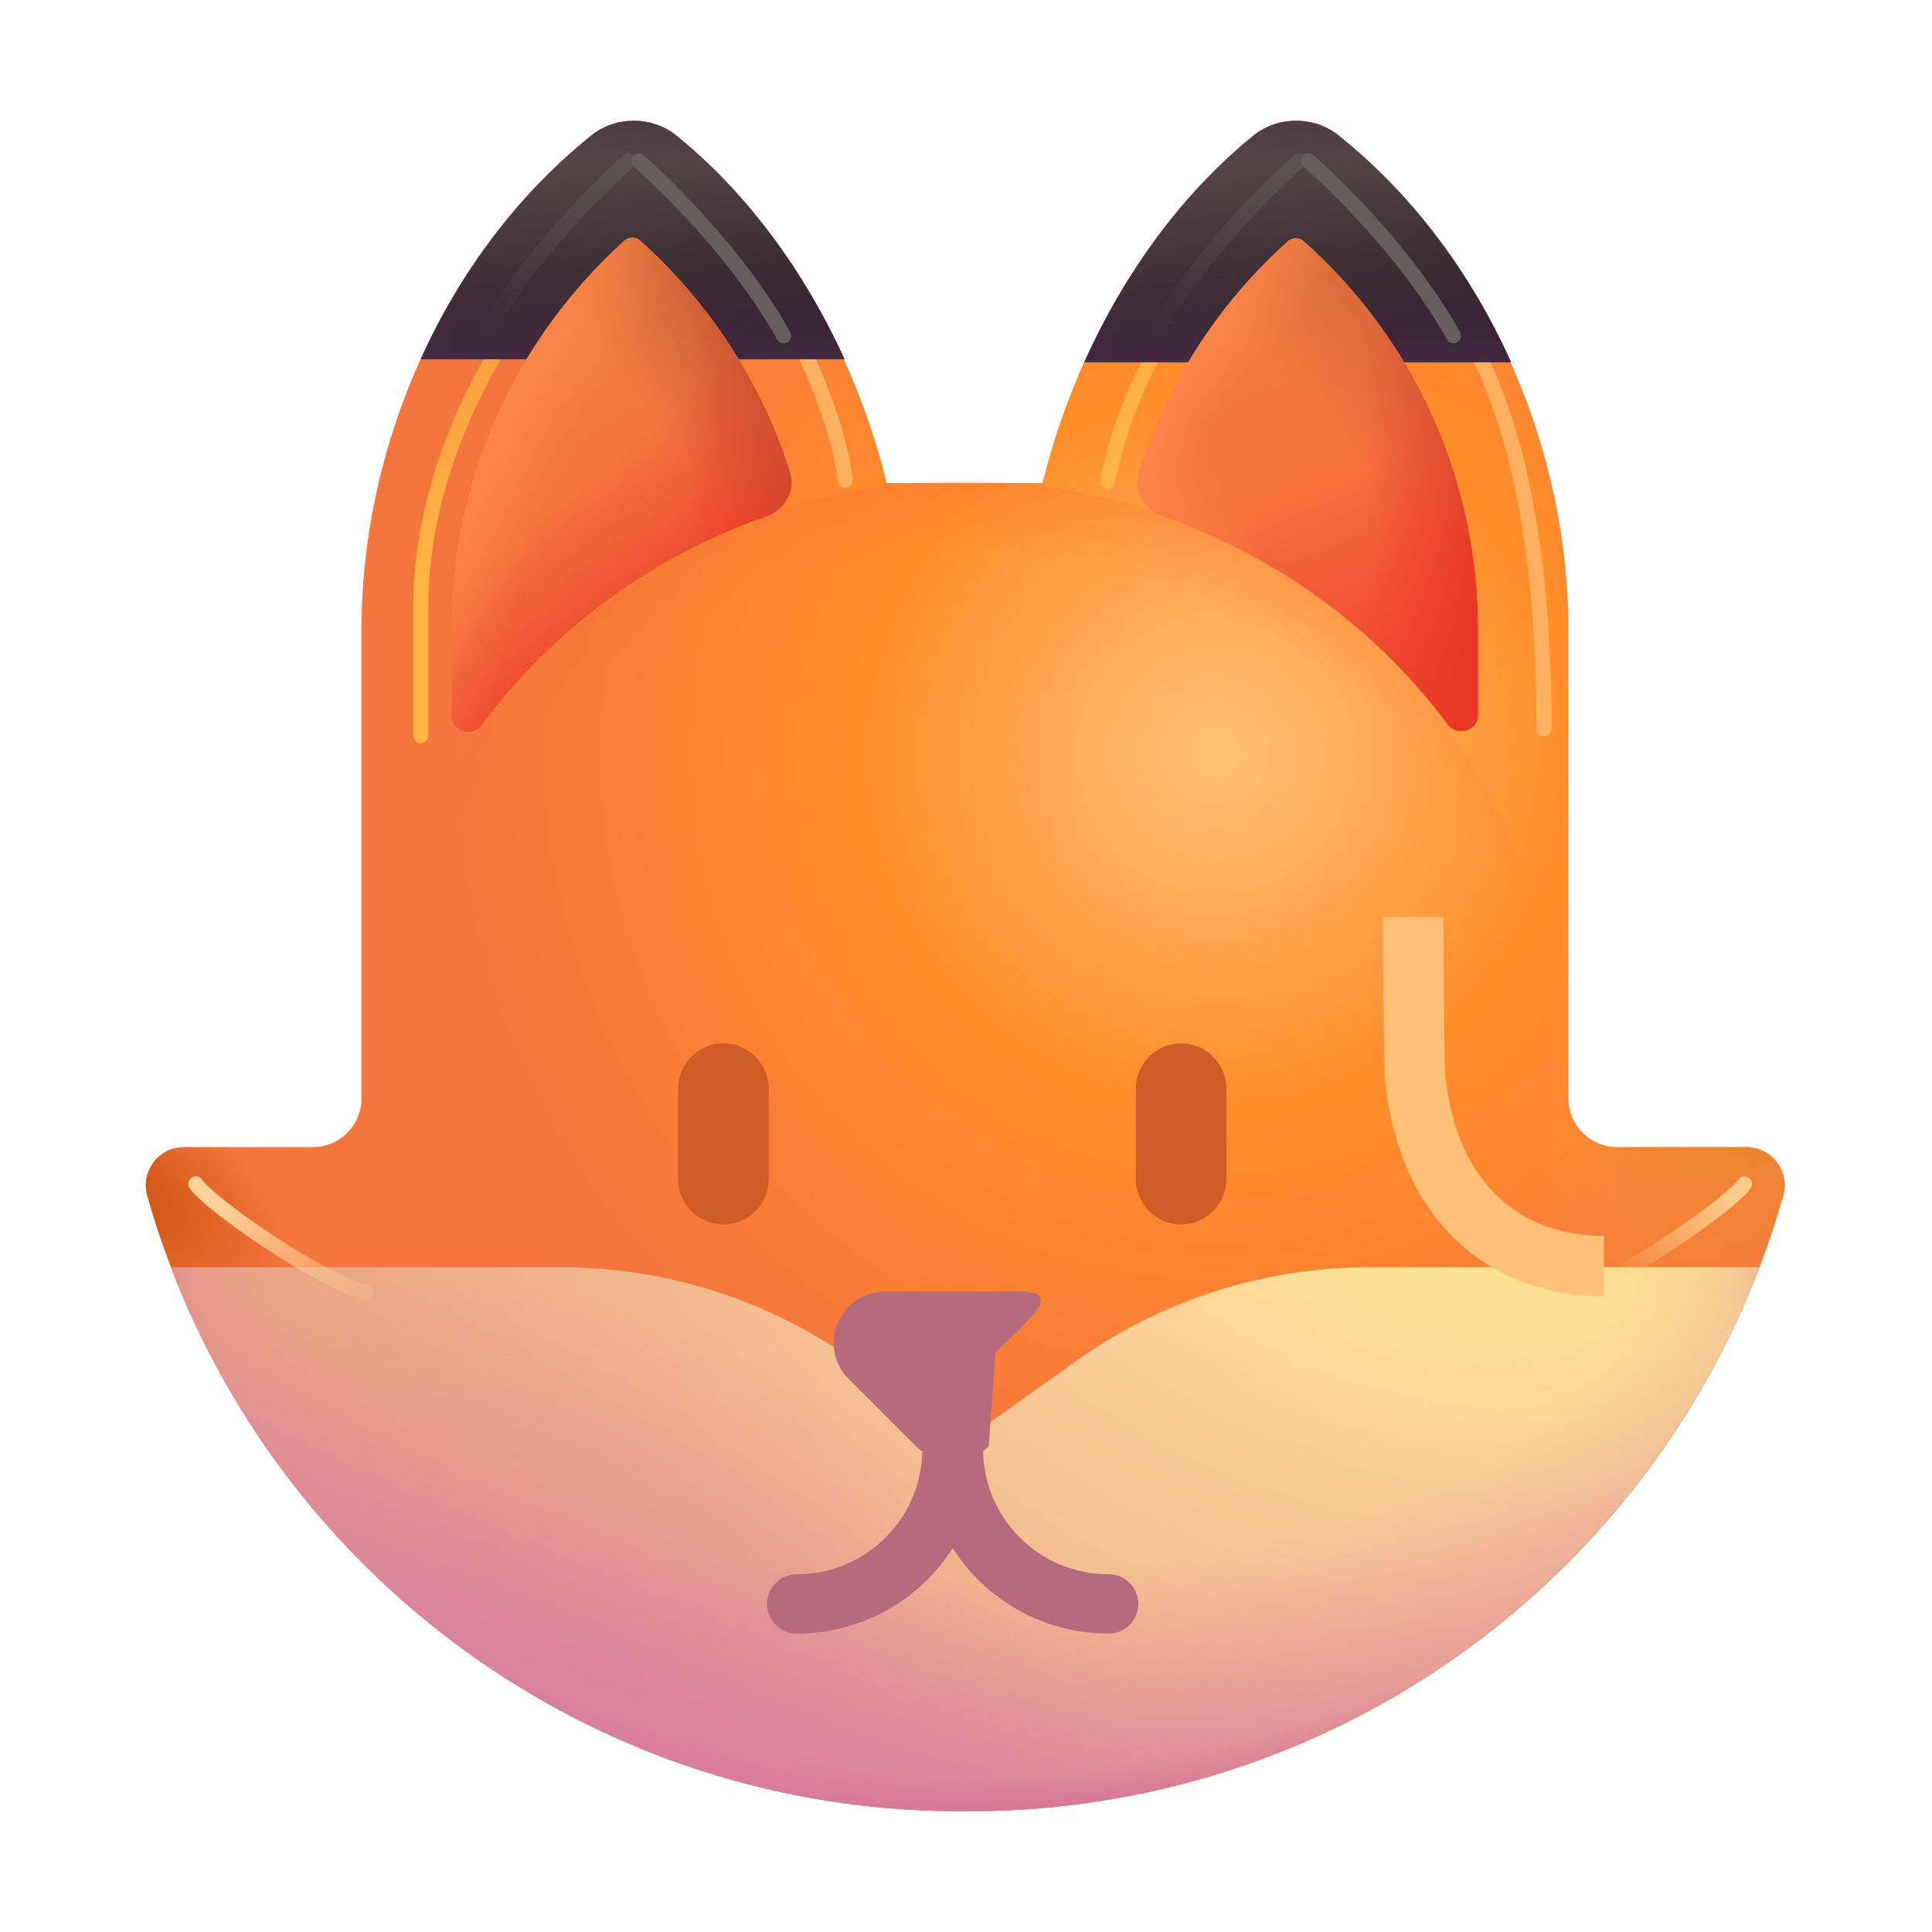 <svg width="32" height="32" viewBox="0 0 32 32" fill="none" xmlns="http://www.w3.org/2000/svg">
<path d="M28.928 19H26.788C26.338 19 25.978 18.64 25.978 18.19V18V10.42C25.978 7.33 24.558 4.15 22.158 2.24C21.968 2.08 21.718 2 21.468 2C21.218 2 20.968 2.08 20.768 2.24C19.018 3.64 17.798 5.84 17.268 8H14.688C14.158 5.84 12.938 3.64 11.188 2.24C10.998 2.08 10.748 2 10.498 2C10.248 2 9.998 2.08 9.798 2.24C7.408 4.15 5.988 7.32 5.988 10.42V18V18.19C5.988 18.64 5.628 19 5.178 19H3.038C2.628 19 2.328 19.4 2.438 19.8C4.098 25.68 9.498 30 15.918 30C15.938 30 15.968 30 15.988 30C16.008 30 16.038 30 16.058 30C22.468 30 27.878 25.69 29.538 19.8C29.648 19.4 29.348 19 28.928 19Z" fill="url(#paint0_radial_28327_1940)"/>
<path d="M28.928 19H26.788C26.338 19 25.978 18.64 25.978 18.19V18V10.42C25.978 7.33 24.558 4.15 22.158 2.24C21.968 2.08 21.718 2 21.468 2C21.218 2 20.968 2.08 20.768 2.24C19.018 3.64 17.798 5.84 17.268 8H14.688C14.158 5.84 12.938 3.64 11.188 2.24C10.998 2.08 10.748 2 10.498 2C10.248 2 9.998 2.08 9.798 2.24C7.408 4.15 5.988 7.32 5.988 10.42V18V18.19C5.988 18.64 5.628 19 5.178 19H3.038C2.628 19 2.328 19.4 2.438 19.8C4.098 25.68 9.498 30 15.918 30C15.938 30 15.968 30 15.988 30C16.008 30 16.038 30 16.058 30C22.468 30 27.878 25.69 29.538 19.8C29.648 19.4 29.348 19 28.928 19Z" fill="url(#paint1_radial_28327_1940)"/>
<path d="M28.928 19H26.788C26.338 19 25.978 18.64 25.978 18.19V18V10.42C25.978 7.33 24.558 4.15 22.158 2.24C21.968 2.08 21.718 2 21.468 2C21.218 2 20.968 2.08 20.768 2.24C19.018 3.64 17.798 5.84 17.268 8H14.688C14.158 5.84 12.938 3.64 11.188 2.24C10.998 2.08 10.748 2 10.498 2C10.248 2 9.998 2.08 9.798 2.24C7.408 4.15 5.988 7.32 5.988 10.42V18V18.19C5.988 18.64 5.628 19 5.178 19H3.038C2.628 19 2.328 19.4 2.438 19.8C4.098 25.68 9.498 30 15.918 30C15.938 30 15.968 30 15.988 30C16.008 30 16.038 30 16.058 30C22.468 30 27.878 25.69 29.538 19.8C29.648 19.4 29.348 19 28.928 19Z" fill="url(#paint2_radial_28327_1940)"/>
<ellipse cx="15.988" cy="17.631" rx="9.767" ry="9.663" fill="url(#paint3_radial_28327_1940)" fill-opacity="0.5"/>
<g filter="url(#filter0_f_28327_1940)">
<path d="M20.424 3.891C19.987 4.443 18.721 6.031 18.346 7.969" stroke="url(#paint4_linear_28327_1940)" stroke-width="0.25" stroke-linecap="round"/>
</g>
<g filter="url(#filter1_f_28327_1940)">
<path d="M24.074 5.194C24.824 6.225 25.574 8.256 25.574 12.069" stroke="#FFB160" stroke-width="0.25" stroke-linecap="round"/>
</g>
<g filter="url(#filter2_f_28327_1940)">
<path d="M12.488 4.35C12.982 5.029 13.846 6.703 14.002 7.953" stroke="#FFB160" stroke-width="0.25" stroke-linecap="round"/>
</g>
<path d="M22.169 2.24C21.968 2.08 21.718 2 21.468 2C21.218 2 20.968 2.08 20.768 2.24C19.569 3.21 18.608 4.55 17.959 6H25.029C24.369 4.53 23.398 3.22 22.169 2.24Z" fill="url(#paint5_linear_28327_1940)"/>
<path d="M22.169 2.24C21.968 2.08 21.718 2 21.468 2C21.218 2 20.968 2.08 20.768 2.24C19.569 3.21 18.608 4.55 17.959 6H25.029C24.369 4.53 23.398 3.22 22.169 2.24Z" fill="url(#paint6_linear_28327_1940)"/>
<path d="M22.169 2.24C21.968 2.08 21.718 2 21.468 2C21.218 2 20.968 2.08 20.768 2.24C19.569 3.21 18.608 4.55 17.959 6H25.029C24.369 4.53 23.398 3.22 22.169 2.24Z" fill="url(#paint7_linear_28327_1940)"/>
<path d="M23.983 12.002C24.134 12.204 24.479 12.101 24.479 11.849V10.42C24.479 7.94 23.419 5.61 21.588 3.99C21.518 3.93 21.409 3.93 21.338 3.99C20.174 5.03 19.325 6.355 18.863 7.824C18.767 8.131 18.954 8.448 19.259 8.553C21.164 9.215 22.804 10.426 23.983 12.002Z" fill="url(#paint8_linear_28327_1940)"/>
<path d="M23.983 12.002C24.134 12.204 24.479 12.101 24.479 11.849V10.42C24.479 7.94 23.419 5.61 21.588 3.99C21.518 3.93 21.409 3.93 21.338 3.99C20.174 5.03 19.325 6.355 18.863 7.824C18.767 8.131 18.954 8.448 19.259 8.553C21.164 9.215 22.804 10.426 23.983 12.002Z" fill="url(#paint9_linear_28327_1940)"/>
<path d="M23.983 12.002C24.134 12.204 24.479 12.101 24.479 11.849V10.42C24.479 7.94 23.419 5.61 21.588 3.99C21.518 3.93 21.409 3.93 21.338 3.99C20.174 5.03 19.325 6.355 18.863 7.824C18.767 8.131 18.954 8.448 19.259 8.553C21.164 9.215 22.804 10.426 23.983 12.002Z" fill="url(#paint10_linear_28327_1940)"/>
<path d="M23.983 12.002C24.134 12.204 24.479 12.101 24.479 11.849V10.42C24.479 7.94 23.419 5.61 21.588 3.99C21.518 3.93 21.409 3.93 21.338 3.99C20.174 5.03 19.325 6.355 18.863 7.824C18.767 8.131 18.954 8.448 19.259 8.553C21.164 9.215 22.804 10.426 23.983 12.002Z" fill="url(#paint11_linear_28327_1940)"/>
<path d="M23.983 12.002C24.134 12.204 24.479 12.101 24.479 11.849V10.42C24.479 7.94 23.419 5.61 21.588 3.99C21.518 3.93 21.409 3.93 21.338 3.99C20.174 5.03 19.325 6.355 18.863 7.824C18.767 8.131 18.954 8.448 19.259 8.553C21.164 9.215 22.804 10.426 23.983 12.002Z" fill="url(#paint12_radial_28327_1940)"/>
<path d="M23.983 12.002C24.134 12.204 24.479 12.101 24.479 11.849V10.42C24.479 7.94 23.419 5.61 21.588 3.99C21.518 3.93 21.409 3.93 21.338 3.99C20.174 5.03 19.325 6.355 18.863 7.824C18.767 8.131 18.954 8.448 19.259 8.553C21.164 9.215 22.804 10.426 23.983 12.002Z" fill="url(#paint13_linear_28327_1940)"/>
<g filter="url(#filter3_f_28327_1940)">
<path d="M19.562 20.281C19.152 20.281 18.812 19.941 18.812 19.531V18.031C18.812 17.621 19.152 17.281 19.562 17.281C19.972 17.281 20.312 17.621 20.312 18.031V19.531C20.312 19.941 19.972 20.281 19.562 20.281Z" fill="#CD5C25"/>
</g>
<g filter="url(#filter4_f_28327_1940)">
<path d="M11.982 20.281C11.572 20.281 11.232 19.941 11.232 19.531V18.031C11.232 17.621 11.572 17.281 11.982 17.281C12.392 17.281 12.732 17.621 12.732 18.031V19.531C12.732 19.941 12.402 20.281 11.982 20.281Z" fill="#CD5C25"/>
</g>
<g filter="url(#filter5_f_28327_1940)">
<path d="M8.734 5.078C8.297 5.63 6.969 7.638 6.969 10.062C6.969 12.488 6.969 12.25 6.969 12.094" stroke="url(#paint18_linear_28327_1940)" stroke-width="0.25" stroke-linecap="round"/>
</g>
<path d="M13.989 5.95C13.338 4.52 12.389 3.2 11.198 2.24C10.998 2.08 10.748 2 10.498 2C10.248 2 9.999 2.08 9.799 2.24C8.589 3.21 7.619 4.5 6.969 5.95H13.989Z" fill="url(#paint19_linear_28327_1940)"/>
<path d="M13.989 5.95C13.338 4.52 12.389 3.2 11.198 2.24C10.998 2.08 10.748 2 10.498 2C10.248 2 9.999 2.08 9.799 2.24C8.589 3.21 7.619 4.5 6.969 5.95H13.989Z" fill="url(#paint20_linear_28327_1940)"/>
<path d="M13.989 5.95C13.338 4.52 12.389 3.2 11.198 2.24C10.998 2.08 10.748 2 10.498 2C10.248 2 9.999 2.08 9.799 2.24C8.589 3.21 7.619 4.5 6.969 5.95H13.989Z" fill="url(#paint21_linear_28327_1940)"/>
<path d="M29.139 20.99H22.678C20.928 20.99 19.218 21.54 17.799 22.56L15.989 23.85L14.178 22.56C12.758 21.54 11.049 20.99 9.298 20.99H2.828C4.838 26.26 9.938 30 15.909 30C15.928 30 15.959 30 15.979 30C15.998 30 16.029 30 16.049 30C22.029 29.99 27.128 26.25 29.139 20.99Z" fill="url(#paint22_radial_28327_1940)"/>
<path d="M29.139 20.99H22.678C20.928 20.99 19.218 21.54 17.799 22.56L15.989 23.85L14.178 22.56C12.758 21.54 11.049 20.99 9.298 20.99H2.828C4.838 26.26 9.938 30 15.909 30C15.928 30 15.959 30 15.979 30C15.998 30 16.029 30 16.049 30C22.029 29.99 27.128 26.25 29.139 20.99Z" fill="url(#paint23_radial_28327_1940)"/>
<path d="M29.139 20.99H22.678C20.928 20.99 19.218 21.54 17.799 22.56L15.989 23.85L14.178 22.56C12.758 21.54 11.049 20.99 9.298 20.99H2.828C4.838 26.26 9.938 30 15.909 30C15.928 30 15.959 30 15.979 30C15.998 30 16.029 30 16.049 30C22.029 29.99 27.128 26.25 29.139 20.99Z" fill="url(#paint24_radial_28327_1940)"/>
<path d="M29.139 20.99H22.678C20.928 20.99 19.218 21.54 17.799 22.56L15.989 23.85L14.178 22.56C12.758 21.54 11.049 20.99 9.298 20.99H2.828C4.838 26.26 9.938 30 15.909 30C15.928 30 15.959 30 15.979 30C15.998 30 16.029 30 16.049 30C22.029 29.99 27.128 26.25 29.139 20.99Z" fill="url(#paint25_radial_28327_1940)"/>
<path d="M29.139 20.99H22.678C20.928 20.99 19.218 21.54 17.799 22.56L15.989 23.85L14.178 22.56C12.758 21.54 11.049 20.99 9.298 20.99H2.828C4.838 26.26 9.938 30 15.909 30C15.928 30 15.959 30 15.979 30C15.998 30 16.029 30 16.049 30C22.029 29.99 27.128 26.25 29.139 20.99Z" fill="url(#paint26_radial_28327_1940)"/>
<path d="M29.139 20.99H22.678C20.928 20.99 19.218 21.54 17.799 22.56L15.989 23.85L14.178 22.56C12.758 21.54 11.049 20.99 9.298 20.99H2.828C4.838 26.26 9.938 30 15.909 30C15.928 30 15.959 30 15.979 30C15.998 30 16.029 30 16.049 30C22.029 29.99 27.128 26.25 29.139 20.99Z" fill="url(#paint27_radial_28327_1940)"/>
<g filter="url(#filter6_f_28327_1940)">
<path d="M15.171 23.953L14.061 22.844C13.521 22.304 13.904 21.391 14.67 21.391H16.889C17.645 21.391 17.027 21.866 16.487 22.406L16.378 23.953C16.348 23.984 16.316 24.012 16.282 24.036C16.305 25.169 17.225 26.075 18.363 26.075C18.635 26.075 18.854 26.295 18.854 26.566C18.854 26.837 18.635 27.057 18.363 27.057C17.276 27.057 16.323 26.494 15.78 25.642C15.236 26.494 14.283 27.057 13.196 27.057C12.925 27.057 12.705 26.837 12.705 26.566C12.705 26.295 12.925 26.075 13.196 26.075C14.332 26.075 15.25 25.173 15.277 24.043C15.24 24.017 15.204 23.987 15.171 23.953Z" fill="#B66A7D"/>
</g>
<path d="M12.689 8.554C12.993 8.448 13.181 8.132 13.084 7.825C12.62 6.354 11.764 5.021 10.598 3.98C10.528 3.92 10.418 3.92 10.348 3.98C8.539 5.61 7.479 7.93 7.479 10.4V11.861C7.479 12.113 7.822 12.216 7.973 12.014C9.156 10.43 10.791 9.216 12.689 8.554Z" fill="url(#paint37_linear_28327_1940)"/>
<path d="M12.689 8.554C12.993 8.448 13.181 8.132 13.084 7.825C12.62 6.354 11.764 5.021 10.598 3.98C10.528 3.92 10.418 3.92 10.348 3.98C8.539 5.61 7.479 7.93 7.479 10.4V11.861C7.479 12.113 7.822 12.216 7.973 12.014C9.156 10.43 10.791 9.216 12.689 8.554Z" fill="url(#paint38_linear_28327_1940)"/>
<path d="M12.689 8.554C12.993 8.448 13.181 8.132 13.084 7.825C12.62 6.354 11.764 5.021 10.598 3.98C10.528 3.92 10.418 3.92 10.348 3.98C8.539 5.61 7.479 7.93 7.479 10.4V11.861C7.479 12.113 7.822 12.216 7.973 12.014C9.156 10.43 10.791 9.216 12.689 8.554Z" fill="url(#paint39_linear_28327_1940)"/>
<path d="M12.689 8.554C12.993 8.448 13.181 8.132 13.084 7.825C12.62 6.354 11.764 5.021 10.598 3.98C10.528 3.92 10.418 3.92 10.348 3.98C8.539 5.61 7.479 7.93 7.479 10.4V11.861C7.479 12.113 7.822 12.216 7.973 12.014C9.156 10.43 10.791 9.216 12.689 8.554Z" fill="url(#paint40_linear_28327_1940)"/>
<path d="M12.689 8.554C12.993 8.448 13.181 8.132 13.084 7.825C12.62 6.354 11.764 5.021 10.598 3.98C10.528 3.92 10.418 3.92 10.348 3.98C8.539 5.61 7.479 7.93 7.479 10.4V11.861C7.479 12.113 7.822 12.216 7.973 12.014C9.156 10.43 10.791 9.216 12.689 8.554Z" fill="url(#paint41_radial_28327_1940)"/>
<path d="M12.689 8.554C12.993 8.448 13.181 8.132 13.084 7.825C12.62 6.354 11.764 5.021 10.598 3.98C10.528 3.92 10.418 3.92 10.348 3.98C8.539 5.61 7.479 7.93 7.479 10.4V11.861C7.479 12.113 7.822 12.216 7.973 12.014C9.156 10.43 10.791 9.216 12.689 8.554Z" fill="url(#paint42_linear_28327_1940)"/>

<g filter="url(#filter8_f_28327_1940)">
<path d="M28.998 19.677C29.035 19.62 29.019 19.542 28.961 19.505C28.903 19.467 28.826 19.483 28.788 19.541L28.998 19.677ZM26.048 21.285C25.981 21.303 25.942 21.372 25.96 21.439C25.978 21.505 26.046 21.545 26.113 21.527L26.048 21.285ZM28.788 19.541C28.772 19.566 28.732 19.611 28.662 19.676C28.595 19.738 28.508 19.811 28.404 19.893C28.198 20.057 27.932 20.249 27.646 20.439C27.069 20.822 26.432 21.182 26.048 21.285L26.113 21.527C26.541 21.412 27.209 21.029 27.784 20.647C28.075 20.454 28.347 20.258 28.559 20.089C28.666 20.005 28.759 19.927 28.832 19.859C28.903 19.793 28.963 19.731 28.998 19.677L28.788 19.541Z" fill="url(#paint43_linear_28327_1940)"/>
</g>
<g filter="url(#filter9_f_28327_1940)">
<path d="M3.139 19.677C3.102 19.62 3.118 19.542 3.176 19.505C3.234 19.467 3.311 19.483 3.349 19.541L3.139 19.677ZM6.089 21.285C6.156 21.303 6.195 21.372 6.177 21.439C6.159 21.505 6.091 21.545 6.024 21.527L6.089 21.285ZM3.349 19.541C3.365 19.566 3.405 19.611 3.475 19.676C3.542 19.738 3.629 19.811 3.732 19.893C3.939 20.057 4.205 20.249 4.491 20.439C5.068 20.822 5.705 21.182 6.089 21.285L6.024 21.527C5.596 21.412 4.928 21.029 4.353 20.647C4.062 20.454 3.79 20.258 3.577 20.089C3.471 20.005 3.378 19.927 3.305 19.859C3.234 19.793 3.174 19.731 3.139 19.677L3.349 19.541Z" fill="url(#paint44_linear_28327_1940)"/>
</g>
<g filter="url(#filter10_f_28327_1940)">
<path d="M23.408 15.188C23.408 15.406 23.419 17.647 23.439 17.847C23.652 19.928 24.939 20.969 26.565 20.969" stroke="#FFC177"/>
</g>
<g filter="url(#filter11_f_28327_1940)">
<path d="M21.675 2.664C22.121 3.062 23.34 4.234 24.074 5.562" stroke="#665D5F" stroke-width="0.25" stroke-linecap="round"/>
</g>
<g filter="url(#filter12_f_28327_1940)">
<path d="M10.58 2.664C11.025 3.062 12.244 4.234 12.979 5.562" stroke="#665D5F" stroke-width="0.25" stroke-linecap="round"/>
</g>
<g filter="url(#filter13_f_28327_1940)">
<path d="M21.511 2.664C21.066 3.062 19.847 4.234 19.113 5.562" stroke="url(#paint45_linear_28327_1940)" stroke-opacity="0.5" stroke-width="0.25" stroke-linecap="round"/>
</g>
<g filter="url(#filter14_f_28327_1940)">
<path d="M10.416 2.664C9.971 3.062 8.752 4.234 8.018 5.562" stroke="url(#paint46_linear_28327_1940)" stroke-opacity="0.5" stroke-width="0.25" stroke-linecap="round"/>
</g>
<defs>

<radialGradient id="paint0_radial_28327_1940" cx="0" cy="0" r="1" gradientUnits="userSpaceOnUse" gradientTransform="translate(20.158 12.5) rotate(136.338) scale(20.821 20.821)">
<stop stop-color="#FFC177"/>
<stop offset="0.285" stop-color="#FF8D28"/>
<stop offset="0.611" stop-color="#F4763D"/>
</radialGradient>
<radialGradient id="paint1_radial_28327_1940" cx="0" cy="0" r="1" gradientUnits="userSpaceOnUse" gradientTransform="translate(29.221 18.125) rotate(134.433) scale(4.464 3.035)">
<stop stop-color="#E78327"/>
<stop offset="1" stop-color="#F4953D" stop-opacity="0"/>
</radialGradient>
<radialGradient id="paint2_radial_28327_1940" cx="0" cy="0" r="1" gradientUnits="userSpaceOnUse" gradientTransform="translate(1.94 19.688) rotate(32.638) scale(3.303 1.77)">
<stop stop-color="#C9510E"/>
<stop offset="1" stop-color="#C9510E" stop-opacity="0"/>
</radialGradient>
<radialGradient id="paint3_radial_28327_1940" cx="0" cy="0" r="1" gradientUnits="userSpaceOnUse" gradientTransform="translate(15.988 19.875) rotate(-90) scale(13.438 12.982)">
<stop offset="0.795" stop-color="#F46639" stop-opacity="0"/>
<stop offset="1" stop-color="#F46639"/>
</radialGradient>
<linearGradient id="paint4_linear_28327_1940" x1="20.474" y1="7.406" x2="20.474" y2="-3.875" gradientUnits="userSpaceOnUse">
<stop stop-color="#FFB444"/>
<stop offset="1" stop-color="#FFB444" stop-opacity="0"/>
</linearGradient>
<linearGradient id="paint5_linear_28327_1940" x1="21.494" y1="0.639" x2="22.087" y2="5.664" gradientUnits="userSpaceOnUse">
<stop offset="0.191" stop-color="#5F5254"/>
<stop offset="1" stop-color="#2E2127"/>
</linearGradient>
<linearGradient id="paint6_linear_28327_1940" x1="22.058" y1="3.084" x2="21.957" y2="0.544" gradientUnits="userSpaceOnUse">
<stop offset="0.147" stop-color="#34222C" stop-opacity="0"/>
<stop offset="0.873" stop-color="#34222C"/>
</linearGradient>
<linearGradient id="paint7_linear_28327_1940" x1="23.283" y1="7.285" x2="23.283" y2="4.5" gradientUnits="userSpaceOnUse">
<stop stop-color="#552D52"/>
<stop offset="1" stop-color="#552D52" stop-opacity="0"/>
</linearGradient>
<linearGradient id="paint8_linear_28327_1940" x1="23.346" y1="13.75" x2="20.034" y2="5.188" gradientUnits="userSpaceOnUse">
<stop stop-color="#FC5737"/>
<stop offset="1" stop-color="#EF7E3F"/>
</linearGradient>
<linearGradient id="paint9_linear_28327_1940" x1="25.034" y1="12.73" x2="22.909" y2="7.688" gradientUnits="userSpaceOnUse">
<stop stop-color="#E83525"/>
<stop offset="1" stop-color="#E83525" stop-opacity="0"/>
</linearGradient>
<linearGradient id="paint10_linear_28327_1940" x1="24.784" y1="7.688" x2="22.627" y2="7.688" gradientUnits="userSpaceOnUse">
<stop stop-color="#E83525"/>
<stop offset="1" stop-color="#E83525" stop-opacity="0"/>
</linearGradient>
<linearGradient id="paint11_linear_28327_1940" x1="25.284" y1="4.562" x2="22.346" y2="7.375" gradientUnits="userSpaceOnUse">
<stop stop-color="#BF5733"/>
<stop offset="1" stop-color="#BF5733" stop-opacity="0"/>
</linearGradient>
<radialGradient id="paint12_radial_28327_1940" cx="0" cy="0" r="1" gradientUnits="userSpaceOnUse" gradientTransform="translate(18.709 9.375) rotate(-22.746) scale(2.182 4.817)">
<stop stop-color="#FF894C"/>
<stop offset="1" stop-color="#FF894C" stop-opacity="0"/>
</radialGradient>
<linearGradient id="paint13_linear_28327_1940" x1="18.709" y1="6.406" x2="20.034" y2="7.344" gradientUnits="userSpaceOnUse">
<stop stop-color="#FF894C"/>
<stop offset="1" stop-color="#FF894C" stop-opacity="0"/>
</linearGradient>
<linearGradient id="paint14_linear_28327_1940" x1="20.471" y1="18.5" x2="19.646" y2="18.5" gradientUnits="userSpaceOnUse">
<stop offset="0.225" stop-color="#594C4F"/>
<stop offset="1" stop-color="#392833"/>
</linearGradient>
<linearGradient id="paint15_linear_28327_1940" x1="20.793" y1="20.525" x2="20.793" y2="18.935" gradientUnits="userSpaceOnUse">
<stop stop-color="#552D52"/>
<stop offset="1" stop-color="#552D52" stop-opacity="0"/>
</linearGradient>
<linearGradient id="paint16_linear_28327_1940" x1="12.891" y1="18.5" x2="12.066" y2="18.5" gradientUnits="userSpaceOnUse">
<stop offset="0.225" stop-color="#594C4F"/>
<stop offset="1" stop-color="#392833"/>
</linearGradient>
<linearGradient id="paint17_linear_28327_1940" x1="13.213" y1="20.525" x2="13.213" y2="18.935" gradientUnits="userSpaceOnUse">
<stop stop-color="#552D52"/>
<stop offset="1" stop-color="#552D52" stop-opacity="0"/>
</linearGradient>
<linearGradient id="paint18_linear_28327_1940" x1="8.734" y1="9.562" x2="8.734" y2="-1.719" gradientUnits="userSpaceOnUse">
<stop stop-color="#FFB444"/>
<stop offset="1" stop-color="#FFB444" stop-opacity="0"/>
</linearGradient>
<linearGradient id="paint19_linear_28327_1940" x1="10.479" y1="0.656" x2="11.062" y2="5.619" gradientUnits="userSpaceOnUse">
<stop offset="0.191" stop-color="#5F5254"/>
<stop offset="1" stop-color="#2E2127"/>
</linearGradient>
<linearGradient id="paint20_linear_28327_1940" x1="11.039" y1="3.07" x2="10.94" y2="0.562" gradientUnits="userSpaceOnUse">
<stop offset="0.147" stop-color="#34222C" stop-opacity="0"/>
<stop offset="0.873" stop-color="#34222C"/>
</linearGradient>
<linearGradient id="paint21_linear_28327_1940" x1="12.255" y1="7.219" x2="12.255" y2="4.469" gradientUnits="userSpaceOnUse">
<stop stop-color="#552D52"/>
<stop offset="1" stop-color="#552D52" stop-opacity="0"/>
</linearGradient>
<radialGradient id="paint22_radial_28327_1940" cx="0" cy="0" r="1" gradientUnits="userSpaceOnUse" gradientTransform="translate(22.284 18.625) rotate(116.074) scale(14.334 20.017)">
<stop offset="0.084" stop-color="#FFDFA1"/>
<stop offset="1" stop-color="#EBA582"/>
</radialGradient>
<radialGradient id="paint23_radial_28327_1940" cx="0" cy="0" r="1" gradientUnits="userSpaceOnUse" gradientTransform="translate(15.983 20.99) rotate(90) scale(10.01 21.575)">
<stop offset="0.513" stop-color="#D87DA0" stop-opacity="0"/>
<stop offset="1" stop-color="#D87DA0"/>
</radialGradient>
<radialGradient id="paint24_radial_28327_1940" cx="0" cy="0" r="1" gradientUnits="userSpaceOnUse" gradientTransform="translate(15.983 20.99) rotate(128.469) scale(13.583 44.338)">
<stop offset="0.589" stop-color="#D87DA0" stop-opacity="0"/>
<stop offset="1" stop-color="#D87DA0"/>
</radialGradient>
<radialGradient id="paint25_radial_28327_1940" cx="0" cy="0" r="1" gradientUnits="userSpaceOnUse" gradientTransform="translate(15.983 20.99) rotate(90) scale(10.572 16.07)">
<stop offset="0.792" stop-color="#C55188" stop-opacity="0"/>
<stop offset="1" stop-color="#C55188"/>
</radialGradient>
<radialGradient id="paint26_radial_28327_1940" cx="0" cy="0" r="1" gradientUnits="userSpaceOnUse" gradientTransform="translate(24.346 19.625) rotate(118.156) scale(5.033 7.126)">
<stop stop-color="#F9E58C"/>
<stop offset="1" stop-color="#F9E58C" stop-opacity="0"/>
</radialGradient>
<radialGradient id="paint27_radial_28327_1940" cx="0" cy="0" r="1" gradientUnits="userSpaceOnUse" gradientTransform="translate(9.721 31.188) rotate(-46.066) scale(9.026 11.259)">
<stop stop-color="#D87DA0"/>
<stop offset="1" stop-color="#D87DA0" stop-opacity="0"/>
</radialGradient>
<radialGradient id="paint28_radial_28327_1940" cx="0" cy="0" r="1" gradientUnits="userSpaceOnUse" gradientTransform="translate(13.748 24.201) rotate(54.392) scale(2.979 3.739)">
<stop stop-color="#261317"/>
<stop offset="0.589" stop-color="#4E4647"/>
<stop offset="0.747" stop-color="#2F172A"/>
</radialGradient>
<radialGradient id="paint29_radial_28327_1940" cx="0" cy="0" r="1" gradientUnits="userSpaceOnUse" gradientTransform="translate(14.561 25.264) rotate(-128.517) scale(0.979 1.621)">
<stop stop-color="#261317"/>
<stop offset="1" stop-color="#261317" stop-opacity="0"/>
</radialGradient>
<linearGradient id="paint30_linear_28327_1940" x1="15.842" y1="24.53" x2="15.139" y2="25.545" gradientUnits="userSpaceOnUse">
<stop stop-color="#2F172A"/>
<stop offset="1" stop-color="#2F172A" stop-opacity="0"/>
</linearGradient>
<radialGradient id="paint31_radial_28327_1940" cx="0" cy="0" r="1" gradientUnits="userSpaceOnUse" gradientTransform="translate(18.467 24.28) rotate(122.471) scale(3.056 4.354)">
<stop stop-color="#261317"/>
<stop offset="0.589" stop-color="#4E4647"/>
<stop offset="0.747" stop-color="#2F172A"/>
</radialGradient>
<radialGradient id="paint32_radial_28327_1940" cx="0" cy="0" r="1" gradientUnits="userSpaceOnUse" gradientTransform="translate(17.686 24.498) rotate(135.988) scale(1.282 2.123)">
<stop stop-color="#261317"/>
<stop offset="1" stop-color="#261317" stop-opacity="0"/>
</radialGradient>
<linearGradient id="paint33_linear_28327_1940" x1="17.088" y1="20.752" x2="14.555" y2="22.993" gradientUnits="userSpaceOnUse">
<stop offset="0.191" stop-color="#5F5254"/>
<stop offset="1" stop-color="#2E2127"/>
</linearGradient>
<radialGradient id="paint34_radial_28327_1940" cx="0" cy="0" r="1" gradientUnits="userSpaceOnUse" gradientTransform="translate(16.272 21.54) rotate(132.349) scale(1.8 3.301)">
<stop offset="0.463" stop-color="#34222C" stop-opacity="0"/>
<stop offset="0.956" stop-color="#34222C"/>
</radialGradient>
<linearGradient id="paint35_linear_28327_1940" x1="16.303" y1="21.766" x2="16.303" y2="20.378" gradientUnits="userSpaceOnUse">
<stop offset="0.147" stop-color="#34222C" stop-opacity="0"/>
<stop offset="0.873" stop-color="#34222C"/>
</linearGradient>
<linearGradient id="paint36_linear_28327_1940" x1="16.997" y1="24.096" x2="16.997" y2="21.996" gradientUnits="userSpaceOnUse">
<stop stop-color="#552D52"/>
<stop offset="1" stop-color="#552D52" stop-opacity="0"/>
</linearGradient>
<linearGradient id="paint37_linear_28327_1940" x1="12.108" y1="13.762" x2="8.326" y2="6.385" gradientUnits="userSpaceOnUse">
<stop stop-color="#FC5737"/>
<stop offset="1" stop-color="#EF7E3F"/>
</linearGradient>
<linearGradient id="paint38_linear_28327_1940" x1="13.239" y1="11.062" x2="10.348" y2="7.446" gradientUnits="userSpaceOnUse">
<stop offset="0.139" stop-color="#E83525"/>
<stop offset="1" stop-color="#E83525" stop-opacity="0"/>
</linearGradient>
<linearGradient id="paint39_linear_28327_1940" x1="13.543" y1="7.686" x2="11.39" y2="7.686" gradientUnits="userSpaceOnUse">
<stop stop-color="#E83525"/>
<stop offset="1" stop-color="#E83525" stop-opacity="0"/>
</linearGradient>
<linearGradient id="paint40_linear_28327_1940" x1="13.239" y1="5.875" x2="11.104" y2="7.364" gradientUnits="userSpaceOnUse">
<stop stop-color="#BF5733"/>
<stop offset="1" stop-color="#BF5733" stop-opacity="0"/>
</linearGradient>
<radialGradient id="paint41_radial_28327_1940" cx="0" cy="0" r="1" gradientUnits="userSpaceOnUse" gradientTransform="translate(6.096 7.125) rotate(10.62) scale(3.052 12.77)">
<stop stop-color="#FF894C"/>
<stop offset="1" stop-color="#FF894C" stop-opacity="0"/>
</radialGradient>
<linearGradient id="paint42_linear_28327_1940" x1="7.479" y1="6.402" x2="9.6" y2="7.554" gradientUnits="userSpaceOnUse">
<stop stop-color="#FF894C"/>
<stop offset="1" stop-color="#FF894C" stop-opacity="0"/>
</linearGradient>
<linearGradient id="paint43_linear_28327_1940" x1="29.205" y1="19.609" x2="26.783" y2="21.125" gradientUnits="userSpaceOnUse">
<stop offset="0.211" stop-color="#FFCB8C"/>
<stop offset="1" stop-color="#FFCB8C" stop-opacity="0"/>
</linearGradient>
<linearGradient id="paint44_linear_28327_1940" x1="2.931" y1="19.609" x2="6.627" y2="21.875" gradientUnits="userSpaceOnUse">
<stop offset="0.211" stop-color="#FFD199"/>
<stop offset="1" stop-color="#FFCB8C" stop-opacity="0"/>
</linearGradient>
<linearGradient id="paint45_linear_28327_1940" x1="21.511" y1="2.664" x2="19.246" y2="5.672" gradientUnits="userSpaceOnUse">
<stop stop-color="#665D5F"/>
<stop offset="1" stop-color="#665D5F" stop-opacity="0"/>
</linearGradient>
<linearGradient id="paint46_linear_28327_1940" x1="10.416" y1="2.664" x2="8.15" y2="5.672" gradientUnits="userSpaceOnUse">
<stop stop-color="#665D5F"/>
<stop offset="1" stop-color="#665D5F" stop-opacity="0"/>
</linearGradient>
</defs>
</svg>
